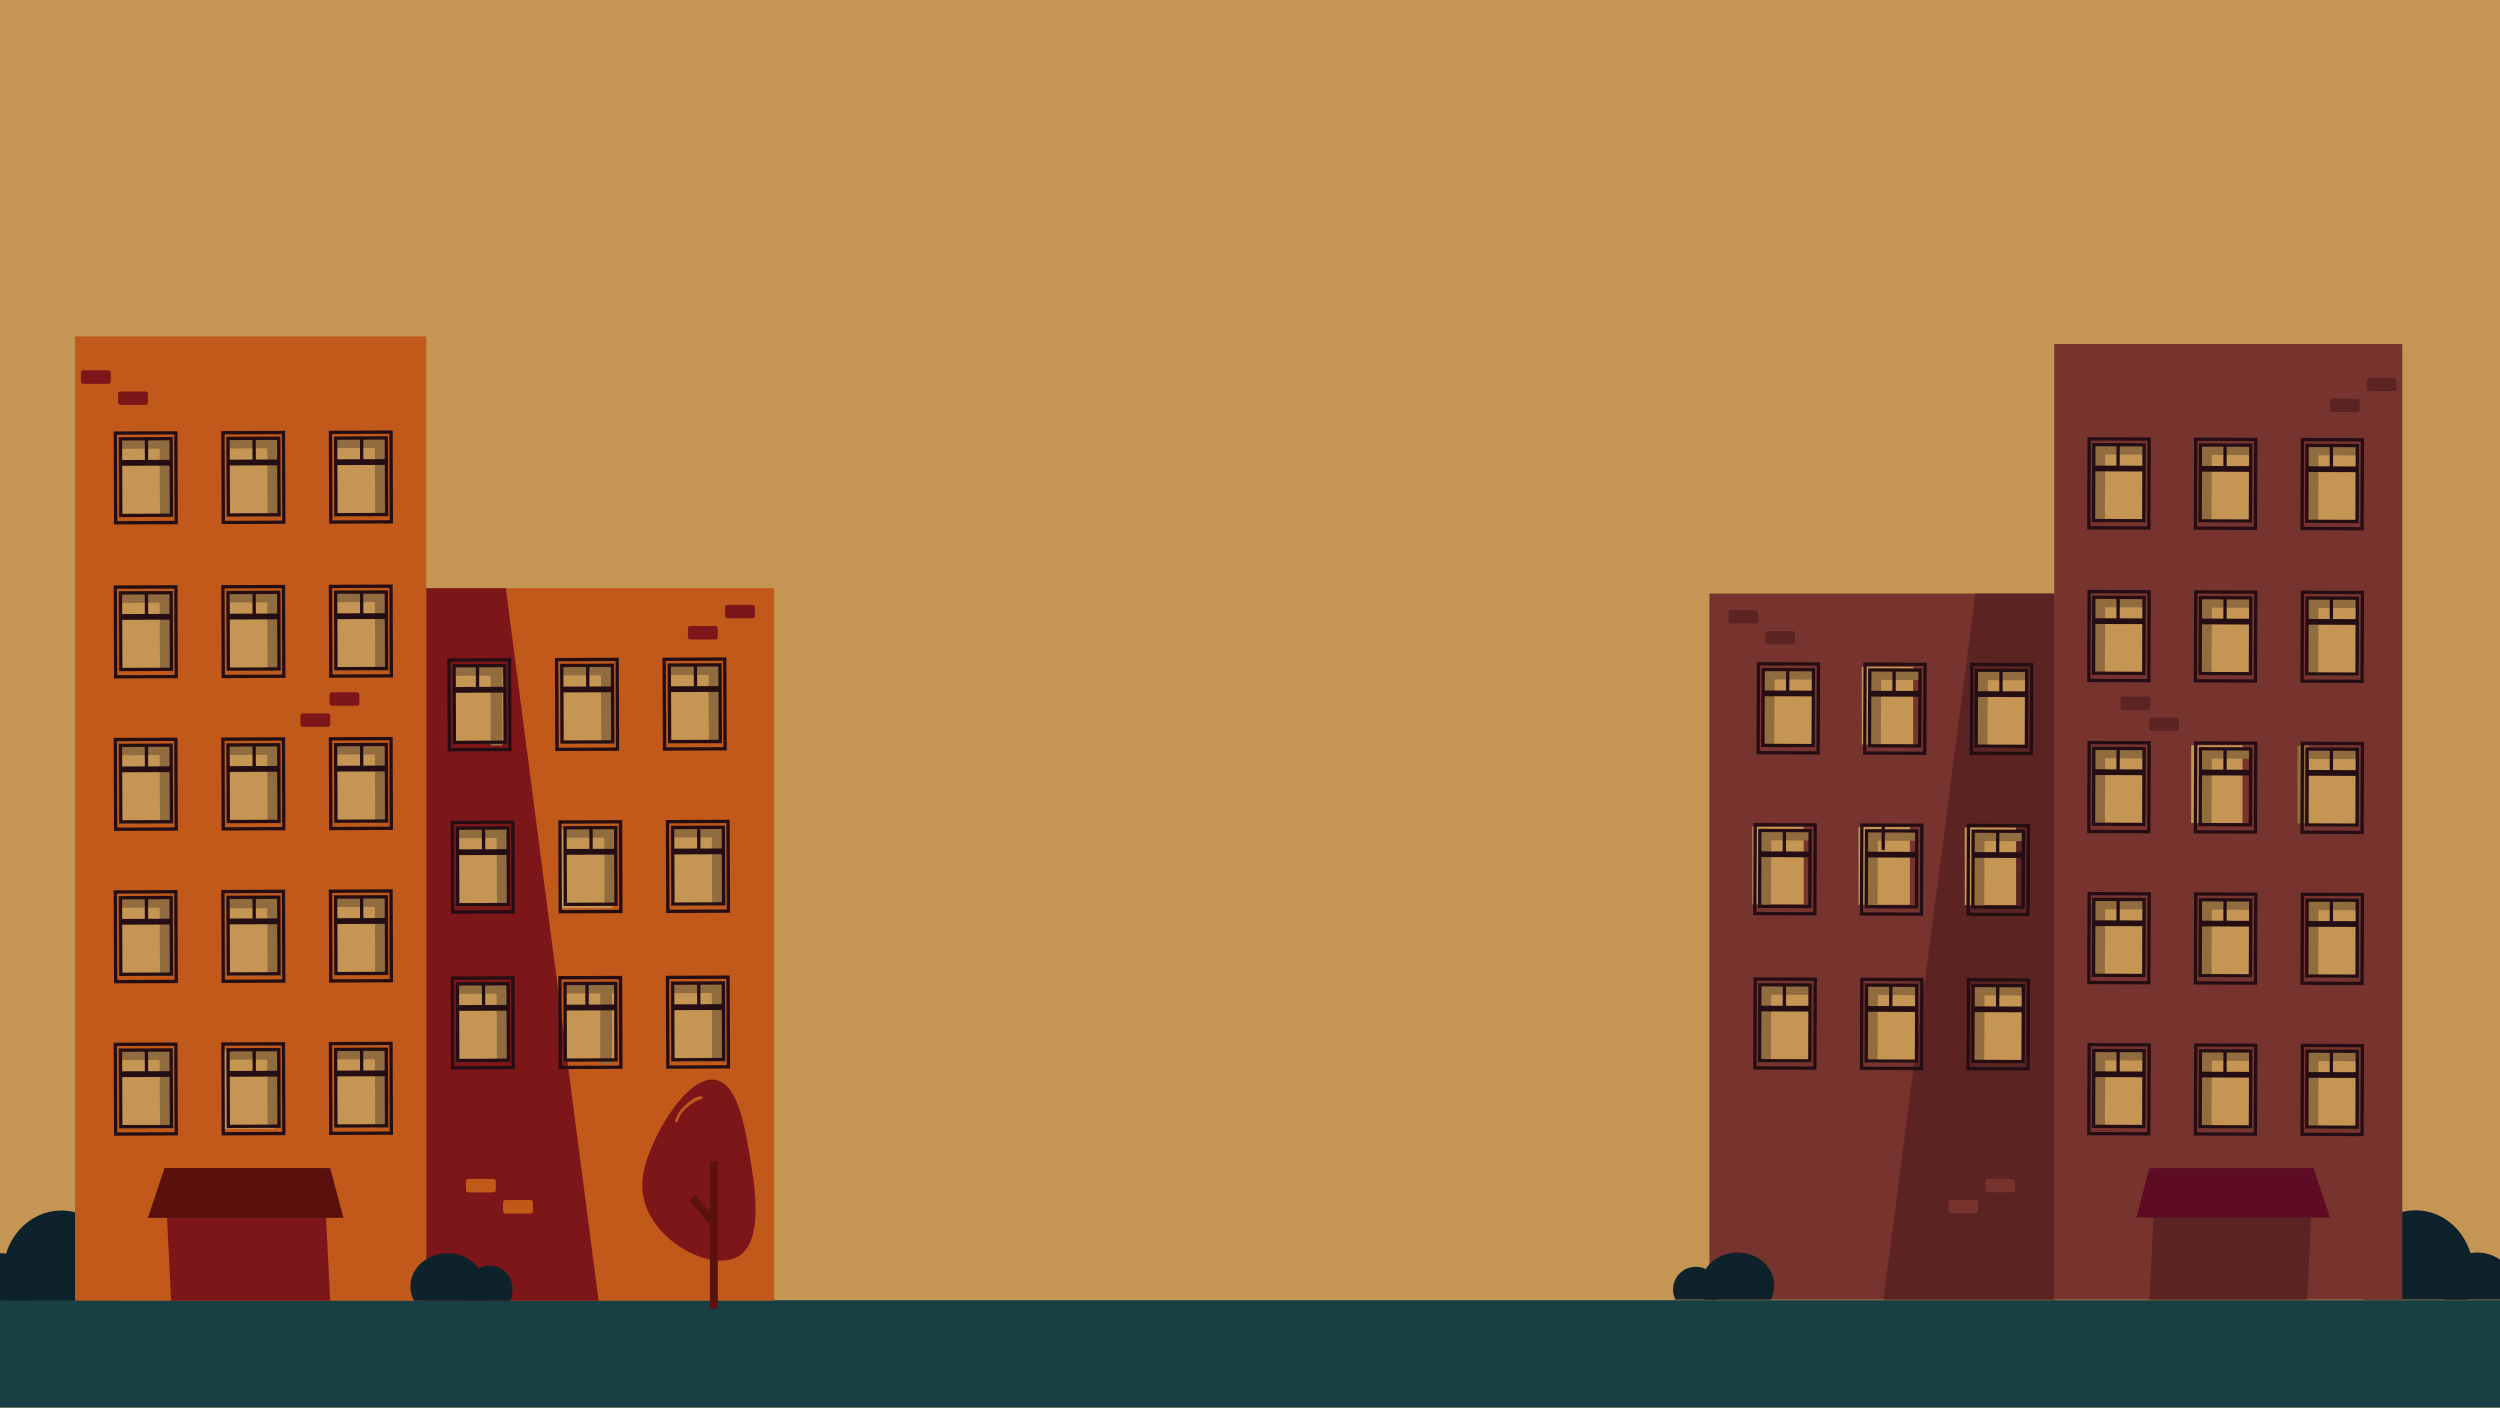 <svg id="Layer_1" data-name="Layer 1" xmlns="http://www.w3.org/2000/svg" viewBox="0 0 1200 675.64"><defs><style>.cls-1{fill:#f8bc69;}.cls-2{fill:#1e4f53;}.cls-3{fill:#102b36;}.cls-4{fill:#f37021;}.cls-5{fill:#9d1c20;}.cls-6{fill:#b68850;}.cls-7{fill:#2e1218;}.cls-8{fill:#711411;}.cls-9{fill:#731512;}.cls-10{fill:#96403a;}.cls-11{fill:#732c2b;}.cls-12{fill:#750f2d;}.cls-13{fill:#010101;opacity:0.21;}</style></defs><rect class="cls-1" width="1200" height="675.64"/><rect class="cls-2" y="624.11" width="1200" height="51.53"/><path class="cls-3" d="M54.78,624.31a32.12,32.12,0,0,0,2.72-13c0-16.71-12.52-30.25-28-30.25s-28,13.54-28,30.25a32.13,32.13,0,0,0,2.73,13Z"/><rect class="cls-4" x="36.03" y="161.5" width="168.58" height="462.81"/><rect class="cls-4" x="204.62" y="282.37" width="166.99" height="341.94"/><polygon class="cls-5" points="287.32 624.31 204.62 624.31 204.62 282.37 242.79 282.37 287.32 624.31"/><rect class="cls-5" x="38.85" y="177.77" width="14.32" height="6.47" rx="1.13"/><rect class="cls-5" x="56.7" y="187.91" width="14.32" height="6.47" rx="1.13"/><rect class="cls-1" x="57.45" y="210.44" width="24.88" height="37.64" transform="translate(-0.92 0.28) rotate(-0.23)"/><rect class="cls-6" x="76.7" y="210.4" width="5.62" height="37.64" transform="translate(-0.92 0.32) rotate(-0.23)"/><rect class="cls-6" x="57.37" y="210.44" width="24.88" height="4.95" transform="translate(-0.85 0.28) rotate(-0.23)"/><path class="cls-7" d="M54.73,251.73l-.18-44.65L85.2,207l.17,44.65Zm1.41-43.06.17,41.47L83.78,250l-.17-41.47Z"/><path class="cls-7" d="M57.17,248.21,57,209.85l25.92-.1.16,38.36Zm1.44-36.77.14,35.18,22.74-.1-.14-35.17Z"/><rect class="cls-7" x="57.95" y="220.76" width="23.99" height="1.59" transform="translate(-0.86 0.27) rotate(-0.22)"/><rect class="cls-7" x="69.53" y="210.11" width="1.59" height="11.44" transform="translate(-0.88 0.29) rotate(-0.23)"/><rect class="cls-7" x="57.81" y="221.95" width="23.99" height="1.59" transform="translate(-0.87 0.27) rotate(-0.22)"/><rect class="cls-1" x="109.1" y="210.27" width="24.88" height="37.64" transform="translate(-0.92 0.49) rotate(-0.23)"/><rect class="cls-6" x="128.35" y="210.23" width="5.62" height="37.64" transform="translate(-0.92 0.53) rotate(-0.23)"/><rect class="cls-6" x="109.02" y="210.27" width="24.88" height="4.95" transform="translate(-0.85 0.49) rotate(-0.23)"/><path class="cls-7" d="M106.37,251.56l-.18-44.65,30.65-.12.18,44.65Zm1.42-43.07L108,250l27.47-.12-.17-41.47Z"/><path class="cls-7" d="M108.81,248l-.15-38.36,25.92-.1.16,38.36Zm1.45-36.77.14,35.17,22.74-.09L133,211.17Z"/><rect class="cls-7" x="109.6" y="220.59" width="23.99" height="1.59" transform="translate(-0.86 0.48) rotate(-0.22)"/><rect class="cls-7" x="121.18" y="209.94" width="1.59" height="11.44" transform="translate(-0.85 0.48) rotate(-0.23)"/><rect class="cls-7" x="109.46" y="221.78" width="23.99" height="1.59" transform="translate(-0.87 0.48) rotate(-0.22)"/><rect class="cls-1" x="160.74" y="210.1" width="24.88" height="37.64" transform="translate(-0.92 0.7) rotate(-0.23)"/><rect class="cls-6" x="180" y="210.06" width="5.62" height="37.64" transform="translate(-0.92 0.74) rotate(-0.23)"/><rect class="cls-6" x="160.67" y="210.1" width="24.88" height="4.95" transform="translate(-0.85 0.7) rotate(-0.23)"/><path class="cls-7" d="M158,251.39l-.18-44.65,30.65-.13.18,44.66Zm1.42-43.07.16,41.47,27.47-.11-.16-41.47Z"/><path class="cls-7" d="M160.46,247.87l-.15-38.36,25.92-.11.15,38.37Zm1.44-36.78.14,35.18,22.75-.09L184.64,211Z"/><rect class="cls-7" x="161.25" y="220.42" width="23.99" height="1.59" transform="translate(-0.86 0.68) rotate(-0.22)"/><rect class="cls-7" x="172.82" y="209.77" width="1.59" height="11.44" transform="translate(-0.88 0.71) rotate(-0.23)"/><rect class="cls-7" x="161.11" y="221.6" width="23.99" height="1.59" transform="translate(-0.87 0.68) rotate(-0.22)"/><rect class="cls-1" x="57.45" y="284.39" width="24.88" height="37.64" transform="translate(-1.22 0.28) rotate(-0.23)"/><rect class="cls-6" x="76.7" y="284.35" width="5.62" height="37.64" transform="translate(-1.22 0.32) rotate(-0.23)"/><rect class="cls-6" x="57.37" y="284.39" width="24.88" height="4.95" transform="translate(-1.15 0.28) rotate(-0.23)"/><path class="cls-7" d="M54.73,325.68,54.55,281l30.65-.13.17,44.66Zm1.41-43.07.17,41.47L83.78,324l-.17-41.47Z"/><path class="cls-7" d="M57.17,322.16,57,283.8l25.92-.11.16,38.36Zm1.44-36.78.14,35.18,22.74-.09-.14-35.18Z"/><rect class="cls-7" x="57.95" y="294.71" width="23.99" height="1.59" transform="translate(-1.15 0.28) rotate(-0.22)"/><rect class="cls-7" x="69.53" y="284.06" width="1.59" height="11.44" transform="translate(-1.18 0.29) rotate(-0.23)"/><rect class="cls-7" x="57.81" y="295.89" width="23.99" height="1.59" transform="translate(-1.16 0.27) rotate(-0.22)"/><rect class="cls-1" x="109.1" y="284.21" width="24.88" height="37.64" transform="translate(-1.22 0.49) rotate(-0.23)"/><rect class="cls-6" x="128.35" y="284.18" width="5.62" height="37.64" transform="translate(-1.21 0.53) rotate(-0.23)"/><rect class="cls-6" x="109.02" y="284.21" width="24.88" height="4.95" transform="translate(-1.15 0.49) rotate(-0.23)"/><path class="cls-7" d="M106.37,325.51l-.18-44.66,30.65-.12.18,44.65Zm1.42-43.07.17,41.47,27.47-.11-.17-41.47Z"/><path class="cls-7" d="M108.81,322l-.15-38.37,25.92-.1.16,38.36Zm1.45-36.78.14,35.18,22.74-.09L133,285.12Z"/><rect class="cls-7" x="109.6" y="294.53" width="23.99" height="1.59" transform="translate(-1.15 0.48) rotate(-0.22)"/><rect class="cls-7" x="121.18" y="283.89" width="1.59" height="11.44" transform="translate(-1.14 0.48) rotate(-0.23)"/><rect class="cls-7" x="109.46" y="295.72" width="23.99" height="1.59" transform="translate(-1.16 0.48) rotate(-0.22)"/><rect class="cls-1" x="160.74" y="284.04" width="24.88" height="37.64" transform="translate(-1.21 0.7) rotate(-0.23)"/><rect class="cls-6" x="180" y="284" width="5.62" height="37.64" transform="translate(-1.21 0.74) rotate(-0.23)"/><rect class="cls-6" x="160.67" y="284.04" width="24.88" height="4.95" transform="translate(-1.15 0.7) rotate(-0.23)"/><path class="cls-7" d="M158,325.33l-.18-44.65,30.65-.12.18,44.65Zm1.42-43.06.16,41.47,27.47-.11-.16-41.47Z"/><path class="cls-7" d="M160.46,321.81l-.15-38.36,25.92-.1.15,38.36ZM161.9,285l.14,35.18,22.75-.09L184.64,285Z"/><rect class="cls-7" x="161.25" y="294.36" width="23.99" height="1.59" transform="translate(-1.15 0.68) rotate(-0.22)"/><rect class="cls-7" x="172.82" y="283.71" width="1.59" height="11.44" transform="translate(-1.18 0.71) rotate(-0.23)"/><rect class="cls-7" x="161.11" y="295.55" width="23.99" height="1.59" transform="translate(-1.16 0.68) rotate(-0.22)"/><rect class="cls-1" x="57.45" y="357.55" width="24.88" height="37.64" transform="translate(-1.51 0.28) rotate(-0.23)"/><rect class="cls-6" x="76.7" y="357.51" width="5.62" height="37.64" transform="translate(-1.51 0.32) rotate(-0.23)"/><rect class="cls-6" x="57.37" y="357.55" width="24.88" height="4.95" transform="translate(-1.44 0.28) rotate(-0.23)"/><path class="cls-7" d="M54.73,398.84l-.18-44.65,30.65-.13.17,44.66Zm1.41-43.07.17,41.47,27.47-.11-.17-41.47Z"/><path class="cls-7" d="M57.17,395.32,57,357l25.92-.11.16,38.36Zm1.44-36.78.14,35.18,22.74-.09-.14-35.18Z"/><rect class="cls-7" x="57.95" y="367.87" width="23.99" height="1.59" transform="translate(-1.44 0.28) rotate(-0.22)"/><rect class="cls-7" x="69.53" y="357.22" width="1.59" height="11.44" transform="translate(-1.48 0.29) rotate(-0.23)"/><rect class="cls-7" x="57.81" y="369.05" width="23.99" height="1.59" transform="translate(-1.44 0.28) rotate(-0.22)"/><rect class="cls-1" x="109.1" y="357.37" width="24.88" height="37.64" transform="translate(-1.51 0.49) rotate(-0.23)"/><rect class="cls-6" x="128.35" y="357.34" width="5.62" height="37.64" transform="translate(-1.51 0.53) rotate(-0.23)"/><rect class="cls-6" x="109.02" y="357.37" width="24.88" height="4.95" transform="translate(-1.44 0.49) rotate(-0.23)"/><path class="cls-7" d="M106.37,398.67,106.19,354l30.65-.12.18,44.65Zm1.42-43.07.17,41.47,27.47-.11-.17-41.47Z"/><path class="cls-7" d="M108.81,395.15l-.15-38.37,25.92-.1.16,38.36Zm1.45-36.78.14,35.18,22.74-.09L133,358.28Z"/><rect class="cls-7" x="109.6" y="367.69" width="23.99" height="1.59" transform="translate(-1.44 0.48) rotate(-0.22)"/><rect class="cls-7" x="121.18" y="357.05" width="1.59" height="11.44" transform="translate(-1.43 0.48) rotate(-0.23)"/><rect class="cls-7" x="109.46" y="368.88" width="23.99" height="1.59" transform="translate(-1.44 0.48) rotate(-0.22)"/><rect class="cls-1" x="160.74" y="357.2" width="24.88" height="37.64" transform="translate(-1.51 0.7) rotate(-0.23)"/><rect class="cls-6" x="180" y="357.16" width="5.62" height="37.64" transform="translate(-1.51 0.74) rotate(-0.23)"/><rect class="cls-6" x="160.67" y="357.2" width="24.88" height="4.95" transform="translate(-1.44 0.7) rotate(-0.23)"/><path class="cls-7" d="M158,398.49l-.18-44.65,30.65-.12.18,44.65Zm1.42-43.06.16,41.47,27.47-.11-.16-41.47Z"/><path class="cls-7" d="M160.46,395l-.15-38.36,25.92-.1.15,38.36Zm1.44-36.77.14,35.18,22.75-.1-.15-35.18Z"/><rect class="cls-7" x="161.25" y="367.52" width="23.99" height="1.59" transform="translate(-1.44 0.68) rotate(-0.22)"/><rect class="cls-7" x="172.82" y="356.87" width="1.59" height="11.44" transform="translate(-1.48 0.71) rotate(-0.23)"/><rect class="cls-7" x="161.11" y="368.71" width="23.99" height="1.59" transform="translate(-1.44 0.68) rotate(-0.22)"/><rect class="cls-1" x="57.45" y="430.71" width="24.88" height="37.64" transform="translate(-1.8 0.28) rotate(-0.23)"/><rect class="cls-6" x="76.7" y="430.67" width="5.62" height="37.64" transform="translate(-1.8 0.32) rotate(-0.23)"/><rect class="cls-6" x="57.37" y="430.71" width="24.88" height="4.95" transform="translate(-1.74 0.28) rotate(-0.23)"/><path class="cls-7" d="M54.73,472l-.18-44.65,30.65-.13.17,44.66Zm1.41-43.07.17,41.47,27.47-.11-.17-41.47Z"/><path class="cls-7" d="M57.17,468.48,57,430.12,82.93,430l.16,38.36Zm1.44-36.78.14,35.18,22.74-.09-.14-35.18Z"/><rect class="cls-7" x="57.95" y="441.03" width="23.99" height="1.59" transform="translate(-1.73 0.28) rotate(-0.22)"/><rect class="cls-7" x="69.53" y="430.38" width="1.59" height="11.44" transform="translate(-1.78 0.29) rotate(-0.23)"/><rect class="cls-7" x="57.81" y="442.21" width="23.99" height="1.59" transform="translate(-1.73 0.28) rotate(-0.22)"/><rect class="cls-1" x="109.1" y="430.53" width="24.88" height="37.64" transform="translate(-1.8 0.49) rotate(-0.23)"/><rect class="cls-6" x="128.35" y="430.49" width="5.62" height="37.64" transform="translate(-1.8 0.53) rotate(-0.23)"/><rect class="cls-6" x="109.02" y="430.53" width="24.88" height="4.95" transform="matrix(1, 0, 0, 1, -1.74, 0.49)"/><path class="cls-7" d="M106.37,471.83l-.18-44.66,30.65-.12L137,471.7Zm1.42-43.07.17,41.47,27.47-.11-.17-41.47Z"/><path class="cls-7" d="M108.81,468.3l-.15-38.36,25.92-.1.16,38.36Zm1.45-36.77.14,35.18,22.74-.09L133,431.44Z"/><rect class="cls-7" x="109.6" y="440.85" width="23.99" height="1.59" transform="translate(-1.72 0.48) rotate(-0.22)"/><rect class="cls-7" x="121.18" y="430.2" width="1.59" height="11.44" transform="translate(-1.72 0.48) rotate(-0.23)"/><rect class="cls-7" x="109.46" y="442.04" width="23.99" height="1.59" transform="translate(-1.73 0.48) rotate(-0.22)"/><rect class="cls-1" x="160.74" y="430.36" width="24.88" height="37.64" transform="translate(-1.8 0.7) rotate(-0.23)"/><rect class="cls-6" x="180" y="430.32" width="5.62" height="37.64" transform="translate(-1.8 0.74) rotate(-0.23)"/><rect class="cls-6" x="160.67" y="430.36" width="24.88" height="4.95" transform="translate(-1.74 0.7) rotate(-0.23)"/><path class="cls-7" d="M158,471.65,157.84,427l30.65-.12.18,44.65Zm1.42-43.07.16,41.48,27.47-.11-.16-41.48Z"/><path class="cls-7" d="M160.46,468.13l-.15-38.36,25.92-.1.15,38.36Zm1.44-36.77.14,35.18,22.75-.1-.15-35.18Z"/><rect class="cls-7" x="161.25" y="440.68" width="23.99" height="1.59" transform="translate(-1.72 0.68) rotate(-0.22)"/><rect class="cls-7" x="172.82" y="430.03" width="1.59" height="11.44" transform="translate(-1.77 0.71) rotate(-0.23)"/><rect class="cls-7" x="161.11" y="441.87" width="23.99" height="1.59" transform="translate(-1.73 0.68) rotate(-0.22)"/><rect class="cls-1" x="57.45" y="503.86" width="24.88" height="37.64" transform="translate(-2.1 0.28) rotate(-0.23)"/><rect class="cls-6" x="76.7" y="503.83" width="5.62" height="37.64" transform="translate(-2.1 0.32) rotate(-0.23)"/><rect class="cls-6" x="57.37" y="503.86" width="24.88" height="4.95" transform="translate(-2.03 0.28) rotate(-0.23)"/><path class="cls-7" d="M54.73,545.16l-.18-44.66,30.65-.12L85.37,545Zm1.41-43.07.17,41.47,27.47-.11L83.61,502Z"/><path class="cls-7" d="M57.17,541.64,57,503.28l25.92-.11.16,38.36Zm1.44-36.78L58.75,540,81.49,540l-.14-35.18Z"/><rect class="cls-7" x="57.95" y="514.18" width="23.99" height="1.59" transform="translate(-2.01 0.28) rotate(-0.22)"/><rect class="cls-7" x="69.53" y="503.54" width="1.59" height="11.44" transform="translate(-2.07 0.29) rotate(-0.23)"/><rect class="cls-7" x="57.81" y="515.37" width="23.99" height="1.59" transform="translate(-2.02 0.28) rotate(-0.22)"/><rect class="cls-1" x="109.1" y="503.69" width="24.88" height="37.64" transform="matrix(1, 0, 0, 1, -2.1, 0.49)"/><rect class="cls-6" x="128.35" y="503.65" width="5.62" height="37.64" transform="translate(-2.1 0.53) rotate(-0.23)"/><rect class="cls-6" x="109.02" y="503.69" width="24.88" height="4.95" transform="translate(-2.03 0.49) rotate(-0.23)"/><path class="cls-7" d="M106.37,545l-.18-44.66,30.65-.12.18,44.65Zm1.42-43.07.17,41.47,27.47-.11-.17-41.47Z"/><path class="cls-7" d="M108.81,541.46l-.15-38.36,25.92-.1.16,38.36Zm1.45-36.77.14,35.18,22.74-.09L133,504.6Z"/><rect class="cls-7" x="109.6" y="514.01" width="23.99" height="1.59" transform="translate(-2.01 0.48) rotate(-0.22)"/><rect class="cls-7" x="121.18" y="503.36" width="1.59" height="11.44" transform="translate(-2 0.48) rotate(-0.23)"/><rect class="cls-7" x="109.46" y="515.2" width="23.99" height="1.59" transform="translate(-2.01 0.48) rotate(-0.22)"/><rect class="cls-1" x="160.74" y="503.52" width="24.88" height="37.64" transform="translate(-2.09 0.7) rotate(-0.23)"/><rect class="cls-6" x="180" y="503.48" width="5.62" height="37.64" transform="translate(-2.09 0.74) rotate(-0.23)"/><rect class="cls-6" x="160.67" y="503.52" width="24.88" height="4.95" transform="translate(-2.03 0.7) rotate(-0.23)"/><path class="cls-7" d="M158,544.81l-.18-44.65,30.65-.12.18,44.65Zm1.42-43.07.16,41.48,27.47-.11-.16-41.48Z"/><path class="cls-7" d="M160.46,541.29l-.15-38.36,25.92-.1.15,38.36Zm1.44-36.77L162,539.7l22.75-.1-.15-35.18Z"/><rect class="cls-7" x="161.25" y="513.84" width="23.99" height="1.59" transform="translate(-2.01 0.68) rotate(-0.22)"/><rect class="cls-7" x="172.82" y="503.19" width="1.59" height="11.44" transform="translate(-2.07 0.71) rotate(-0.23)"/><rect class="cls-7" x="161.11" y="515.03" width="23.99" height="1.59" transform="translate(-2.01 0.68) rotate(-0.22)"/><rect class="cls-1" x="217.61" y="319.38" width="24.88" height="37.64" transform="translate(-1.36 0.93) rotate(-0.23)"/><rect class="cls-6" x="236.87" y="319.34" width="5.62" height="37.64" transform="matrix(1, 0, 0, 1, -1.36, 0.96)"/><rect class="cls-6" x="217.54" y="319.38" width="24.88" height="4.95" transform="translate(-1.29 0.93) rotate(-0.23)"/><path class="cls-7" d="M214.89,360.67,214.71,316l30.65-.13.18,44.66Zm1.42-43.07.16,41.47,27.47-.11-.17-41.47Z"/><path class="cls-7" d="M217.33,357.15l-.16-38.36,25.93-.11.15,38.36Zm1.44-36.78.14,35.18,22.74-.09-.14-35.18Z"/><rect class="cls-7" x="218.12" y="329.7" width="23.99" height="1.59" transform="translate(-1.29 0.9) rotate(-0.22)"/><rect class="cls-7" x="229.69" y="319.05" width="1.59" height="11.44" transform="matrix(1, 0, 0, 1, -1.28, 0.91)"/><rect class="cls-7" x="217.97" y="330.88" width="23.99" height="1.59" transform="translate(-1.29 0.9) rotate(-0.22)"/><rect class="cls-1" x="269.26" y="319.2" width="24.88" height="37.64" transform="translate(-1.35 1.13) rotate(-0.23)"/><rect class="cls-6" x="288.51" y="319.16" width="5.62" height="37.64" transform="translate(-1.35 1.17) rotate(-0.23)"/><rect class="cls-6" x="269.18" y="319.2" width="24.88" height="4.95" transform="translate(-1.29 1.13) rotate(-0.23)"/><path class="cls-7" d="M266.54,360.5l-.18-44.66,30.65-.12.17,44.65ZM268,317.43l.17,41.47,27.47-.11-.17-41.47Z"/><path class="cls-7" d="M269,357l-.16-38.37,25.92-.1.16,38.36Zm1.44-36.78.14,35.18,22.74-.09-.14-35.18Z"/><rect class="cls-7" x="269.76" y="329.52" width="23.99" height="1.59" transform="translate(-1.29 1.1) rotate(-0.22)"/><rect class="cls-7" x="281.34" y="318.88" width="1.59" height="11.44" transform="translate(-1.32 1.15) rotate(-0.23)"/><rect class="cls-7" x="269.62" y="330.71" width="23.99" height="1.59" transform="translate(-1.29 1.1) rotate(-0.22)"/><rect class="cls-1" x="320.9" y="319.03" width="24.88" height="37.64" transform="translate(-1.35 1.34) rotate(-0.23)"/><rect class="cls-6" x="340.16" y="318.99" width="5.62" height="37.64" transform="translate(-1.35 1.38) rotate(-0.23)"/><rect class="cls-6" x="320.83" y="319.03" width="24.88" height="4.95" transform="translate(-1.29 1.34) rotate(-0.23)"/><path class="cls-7" d="M318.18,360.32,318,315.67l30.65-.12.18,44.65Zm1.42-43.06.17,41.47,27.47-.11-.17-41.48Z"/><path class="cls-7" d="M320.62,356.8l-.15-38.36,25.92-.1.16,38.36ZM322.07,320l.14,35.18,22.74-.1-.14-35.18Z"/><rect class="cls-7" x="321.41" y="329.35" width="23.99" height="1.59" transform="translate(-1.29 1.3) rotate(-0.22)"/><rect class="cls-7" x="332.99" y="318.7" width="1.59" height="11.44" transform="translate(-1.27 1.32) rotate(-0.23)"/><rect class="cls-7" x="321.27" y="330.54" width="23.99" height="1.59" transform="translate(-1.29 1.3) rotate(-0.22)"/><rect class="cls-1" x="219.2" y="397.31" width="24.88" height="37.64" transform="translate(-1.67 0.93) rotate(-0.23)"/><rect class="cls-6" x="238.46" y="397.27" width="5.62" height="37.64" transform="translate(-1.67 0.97) rotate(-0.23)"/><rect class="cls-6" x="219.13" y="397.31" width="24.88" height="4.95" transform="translate(-1.6 0.93) rotate(-0.23)"/><path class="cls-7" d="M216.48,438.6,216.3,394l30.65-.13.18,44.66Zm1.42-43.07.16,41.47,27.47-.11-.17-41.47Z"/><path class="cls-7" d="M218.92,435.08l-.16-38.36,25.93-.11.15,38.36Zm1.44-36.78.14,35.18,22.74-.09-.14-35.18Z"/><rect class="cls-7" x="219.71" y="407.63" width="23.99" height="1.59" transform="translate(-1.59 0.91) rotate(-0.22)"/><rect class="cls-7" x="231.28" y="396.98" width="1.59" height="11.44" transform="translate(-1.58 0.92) rotate(-0.23)"/><rect class="cls-7" x="219.56" y="408.81" width="23.99" height="1.59" transform="translate(-1.6 0.91) rotate(-0.22)"/><rect class="cls-1" x="270.85" y="397.13" width="24.88" height="37.64" transform="matrix(1, 0, 0, 1, -1.67, 1.14)"/><rect class="cls-6" x="290.11" y="397.1" width="5.62" height="37.64" transform="translate(-1.67 1.18) rotate(-0.23)"/><rect class="cls-6" x="270.77" y="397.13" width="24.88" height="4.95" transform="translate(-1.6 1.14) rotate(-0.23)"/><path class="cls-7" d="M268.13,438.43,268,393.77l30.65-.12.17,44.65Zm1.41-43.07.17,41.47,27.47-.11L297,395.25Z"/><path class="cls-7" d="M270.57,434.91l-.16-38.37,25.92-.1.16,38.36ZM272,398.13l.14,35.18,22.74-.09L294.75,398Z"/><rect class="cls-7" x="271.36" y="407.45" width="23.99" height="1.59" transform="translate(-1.59 1.11) rotate(-0.22)"/><rect class="cls-7" x="282.93" y="396.81" width="1.59" height="11.44" transform="translate(-1.64 1.16) rotate(-0.23)"/><rect class="cls-7" x="271.21" y="408.64" width="23.99" height="1.59" transform="translate(-1.6 1.11) rotate(-0.22)"/><rect class="cls-1" x="322.5" y="396.96" width="24.88" height="37.64" transform="translate(-1.67 1.35) rotate(-0.23)"/><rect class="cls-6" x="341.75" y="396.92" width="5.62" height="37.64" transform="translate(-1.67 1.39) rotate(-0.23)"/><rect class="cls-6" x="322.42" y="396.96" width="24.88" height="4.95" transform="translate(-1.6 1.35) rotate(-0.23)"/><path class="cls-7" d="M319.77,438.25l-.18-44.65,30.65-.12.18,44.65Zm1.42-43.06.17,41.47,27.47-.11-.17-41.47Z"/><path class="cls-7" d="M322.21,434.73l-.15-38.36,25.92-.1.16,38.36ZM323.66,398l.14,35.18,22.74-.09-.14-35.18Z"/><rect class="cls-7" x="323" y="407.28" width="23.99" height="1.59" transform="translate(-1.59 1.31) rotate(-0.22)"/><rect class="cls-7" x="334.58" y="396.63" width="1.59" height="11.44" transform="translate(-1.58 1.32) rotate(-0.23)"/><rect class="cls-7" x="322.86" y="408.47" width="23.99" height="1.59" transform="translate(-1.6 1.31) rotate(-0.22)"/><rect class="cls-1" x="219.2" y="472.06" width="24.88" height="37.64" transform="translate(-1.97 0.93) rotate(-0.23)"/><rect class="cls-6" x="238.46" y="472.02" width="5.62" height="37.64" transform="translate(-1.97 0.97) rotate(-0.23)"/><rect class="cls-6" x="219.13" y="472.06" width="24.88" height="4.95" transform="translate(-1.9 0.93) rotate(-0.23)"/><path class="cls-7" d="M216.48,513.35l-.18-44.65,30.65-.13.18,44.66Zm1.42-43.07.16,41.47,27.47-.11-.17-41.47Z"/><path class="cls-7" d="M218.92,509.83l-.16-38.36,25.93-.11.15,38.36Zm1.44-36.78.14,35.18,22.74-.09L243.1,473Z"/><rect class="cls-7" x="219.71" y="482.38" width="23.99" height="1.59" transform="translate(-1.89 0.91) rotate(-0.22)"/><rect class="cls-7" x="231.28" y="471.73" width="1.59" height="11.44" transform="translate(-1.88 0.92) rotate(-0.23)"/><rect class="cls-7" x="219.56" y="483.56" width="23.99" height="1.59" transform="translate(-1.89 0.91) rotate(-0.22)"/><rect class="cls-1" x="270.85" y="471.88" width="24.88" height="37.64" transform="translate(-1.97 1.14) rotate(-0.23)"/><rect class="cls-6" x="290.11" y="471.85" width="5.62" height="37.64" transform="matrix(1, 0, 0, 1, -1.97, 1.18)"/><rect class="cls-6" x="270.77" y="471.88" width="24.88" height="4.95" transform="translate(-1.9 1.14) rotate(-0.23)"/><path class="cls-7" d="M268.13,513.18,268,468.52l30.65-.12.17,44.65Zm1.41-43.07.17,41.47,27.47-.11L297,470Z"/><path class="cls-7" d="M270.57,509.66l-.16-38.37,25.92-.1.16,38.36ZM272,472.88l.14,35.18,22.74-.09-.14-35.18Z"/><rect class="cls-7" x="271.36" y="482.2" width="23.99" height="1.59" transform="translate(-1.88 1.11) rotate(-0.22)"/><rect class="cls-7" x="282.93" y="471.56" width="1.59" height="11.44" transform="matrix(1, 0, 0, 1, -1.94, 1.16)"/><rect class="cls-7" x="271.21" y="483.39" width="23.99" height="1.59" transform="translate(-1.89 1.11) rotate(-0.22)"/><rect class="cls-1" x="322.5" y="471.71" width="24.88" height="37.64" transform="translate(-1.97 1.35) rotate(-0.23)"/><rect class="cls-6" x="341.75" y="471.67" width="5.62" height="37.64" transform="translate(-1.97 1.39) rotate(-0.23)"/><rect class="cls-6" x="322.42" y="471.71" width="24.88" height="4.95" transform="translate(-1.9 1.35) rotate(-0.23)"/><path class="cls-7" d="M319.77,513l-.18-44.65,30.65-.12.18,44.65Zm1.42-43.06.17,41.47,27.47-.11-.17-41.47Z"/><path class="cls-7" d="M322.21,509.48l-.15-38.36L348,471l.16,38.36Zm1.45-36.77.14,35.18,22.74-.09-.14-35.19Z"/><rect class="cls-7" x="323" y="482.03" width="23.99" height="1.59" transform="translate(-1.88 1.31) rotate(-0.22)"/><rect class="cls-7" x="334.58" y="471.38" width="1.59" height="11.44" transform="translate(-1.88 1.32) rotate(-0.23)"/><rect class="cls-7" x="322.86" y="483.22" width="23.99" height="1.59" transform="translate(-1.89 1.31) rotate(-0.22)"/><path class="cls-3" d="M230.88,624.31a14.49,14.49,0,0,0,1.74-6.83c0-8.8-8-15.94-17.79-15.94S197,608.68,197,617.48a14.49,14.49,0,0,0,1.74,6.83Z"/><path class="cls-3" d="M17.55,617.48a14.36,14.36,0,0,1-1.64,6.63l-.1.2H0V601.55a18.39,18.39,0,0,1,3,.26C11.28,603.17,17.55,609.67,17.55,617.48Z"/><path class="cls-3" d="M244.9,624.31a11.19,11.19,0,0,0,1.07-4.77,11,11,0,1,0-21.9,0,11.19,11.19,0,0,0,1.07,4.77Z"/><polygon class="cls-5" points="158.49 624.31 82.15 624.31 78.97 560.7 155.31 560.7 158.49 624.31"/><polygon class="cls-8" points="164.85 584.55 71.02 584.55 78.97 560.7 158.49 560.7 164.85 584.55"/><rect class="cls-5" x="158.19" y="332.29" width="14.32" height="6.47" rx="1.13"/><rect class="cls-5" x="144.23" y="342.43" width="14.32" height="6.47" rx="1.13"/><rect class="cls-5" x="348.05" y="290.34" width="14.32" height="6.47" rx="1.13"/><rect class="cls-5" x="330.2" y="300.48" width="14.32" height="6.47" rx="1.13"/><rect class="cls-4" x="223.64" y="565.88" width="14.32" height="6.47" rx="1.13"/><rect class="cls-4" x="241.49" y="576.02" width="14.32" height="6.47" rx="1.13"/><path class="cls-5" d="M359.71,553.81c-2.23-13.15-5.64-33.19-16-35.41-11.21-2.39-24.25,17.36-29.5,29.08-3.4,7.59-8.16,18.23-4.64,29.93,5.9,19.56,32.2,32.93,44.68,25.71S362.33,569.23,359.71,553.81ZM337,527.5a17.77,17.77,0,0,0-7.18,4,14.08,14.08,0,0,0-4.54,6.79A.68.68,0,0,1,324,538a15.22,15.22,0,0,1,4.77-7.28,25.42,25.42,0,0,1,2.24-2c1.51-1.21,3.55-2.65,5.61-2.42l0,0A.68.68,0,0,1,337,527.5Z"/><rect class="cls-9" x="340.74" y="557.39" width="3.79" height="70.81"/><rect class="cls-9" x="335.58" y="573" width="3.79" height="16.01" transform="translate(-295.11 354.54) rotate(-40.15)"/><path class="cls-3" d="M1134.53,623.8a31.74,31.74,0,0,1-2.71-12.84c0-16.56,12.41-30,27.71-30s27.71,13.42,27.71,30a31.74,31.74,0,0,1-2.7,12.84Z"/><rect class="cls-10" x="986.03" y="165.15" width="167.07" height="458.66"/><rect class="cls-10" x="820.54" y="284.93" width="165.49" height="338.87"/><polygon class="cls-11" points="904.07 623.8 986.03 623.8 986.03 284.93 948.21 284.93 904.07 623.8"/><rect class="cls-11" x="1136.12" y="181.28" width="14.19" height="6.41" rx="1.12"/><rect class="cls-11" x="1118.43" y="191.32" width="14.19" height="6.41" rx="1.12"/><rect class="cls-1" x="1100.9" y="219.97" width="37.3" height="24.65" transform="translate(882.76 1350.91) rotate(-89.77)"/><rect class="cls-6" x="1091.36" y="229.48" width="37.3" height="5.57" transform="translate(873.3 1341.33) rotate(-89.77)"/><rect class="cls-6" x="1117.17" y="203.77" width="4.9" height="24.66" transform="translate(899.03 1334.85) rotate(-89.77)"/><path class="cls-7" d="M1104.2,254.45l.18-44.25,30.37.12-.17,44.25Zm1.75-42.67-.16,41.1L1133,253l.16-41.1Z"/><path class="cls-7" d="M1106.47,251l.15-38,25.69.11-.15,38Zm1.72-36.43-.14,34.86,22.54.09.14-34.86Z"/><rect class="cls-7" x="1118.7" y="212.78" width="1.58" height="23.77" transform="translate(890.45 1343.27) rotate(-89.78)"/><rect class="cls-7" x="1113.45" y="218.21" width="11.34" height="1.58" transform="translate(895.57 1337.21) rotate(-89.77)"/><rect class="cls-7" x="1118.85" y="213.95" width="1.58" height="23.77" transform="translate(889.42 1344.58) rotate(-89.78)"/><rect class="cls-1" x="1049.72" y="219.8" width="37.3" height="24.65" transform="translate(831.96 1299.56) rotate(-89.77)"/><rect class="cls-6" x="1040.18" y="229.31" width="37.3" height="5.57" transform="translate(822.49 1289.98) rotate(-89.77)"/><rect class="cls-6" x="1065.99" y="203.6" width="4.9" height="24.66" transform="translate(848.22 1283.5) rotate(-89.77)"/><path class="cls-7" d="M1053,254.28l.18-44.25,30.37.12-.18,44.25Zm1.75-42.67-.17,41.1,27.22.11.17-41.1Z"/><path class="cls-7" d="M1055.29,250.81l.15-38,25.69.11-.15,38Zm1.72-36.43-.14,34.86,22.54.09.14-34.86Z"/><rect class="cls-7" x="1067.52" y="212.61" width="1.58" height="23.77" transform="translate(839.64 1291.92) rotate(-89.78)"/><rect class="cls-7" x="1062.27" y="218.04" width="11.34" height="1.58" transform="translate(844.91 1285.89) rotate(-89.77)"/><rect class="cls-7" x="1067.66" y="213.79" width="1.58" height="23.77" transform="translate(838.61 1293.23) rotate(-89.78)"/><rect class="cls-1" x="998.54" y="219.63" width="37.3" height="24.65" transform="translate(781.15 1248.21) rotate(-89.77)"/><rect class="cls-6" x="989" y="229.14" width="37.3" height="5.57" transform="translate(771.68 1238.63) rotate(-89.77)"/><rect class="cls-6" x="1014.8" y="203.43" width="4.9" height="24.66" transform="translate(797.41 1232.14) rotate(-89.77)"/><path class="cls-7" d="M1001.84,254.11l.17-44.25,30.38.12-.18,44.25Zm1.74-42.67-.16,41.1,27.22.11.16-41.1Z"/><path class="cls-7" d="M1004.1,250.64l.16-38,25.68.11-.15,38Zm1.73-36.44-.14,34.87,22.53.09.14-34.86Z"/><rect class="cls-7" x="1016.34" y="212.44" width="1.58" height="23.77" transform="translate(788.83 1240.56) rotate(-89.78)"/><rect class="cls-7" x="1011.08" y="217.86" width="11.34" height="1.58" transform="translate(793.96 1234.51) rotate(-89.77)"/><rect class="cls-7" x="1016.48" y="213.61" width="1.58" height="23.77" transform="translate(787.79 1241.88) rotate(-89.78)"/><rect class="cls-1" x="1100.9" y="293.26" width="37.3" height="24.65" transform="translate(809.48 1423.9) rotate(-89.77)"/><rect class="cls-6" x="1091.36" y="302.76" width="37.3" height="5.57" transform="translate(800.02 1414.32) rotate(-89.77)"/><rect class="cls-6" x="1117.17" y="277.05" width="4.9" height="24.66" transform="translate(825.75 1407.83) rotate(-89.77)"/><path class="cls-7" d="M1104.2,327.73l.18-44.25,30.37.12-.17,44.25Zm1.75-42.67-.16,41.1,27.22.11.16-41.1Z"/><path class="cls-7" d="M1106.47,324.26l.15-38,25.69.11-.15,38Zm1.72-36.43-.14,34.86,22.54.09.14-34.86Z"/><rect class="cls-7" x="1118.7" y="286.06" width="1.58" height="23.77" transform="translate(817.17 1416.27) rotate(-89.78)"/><rect class="cls-7" x="1113.45" y="291.49" width="11.34" height="1.58" transform="translate(822.29 1410.19) rotate(-89.77)"/><rect class="cls-7" x="1118.85" y="287.24" width="1.58" height="23.77" transform="translate(816.14 1417.58) rotate(-89.78)"/><rect class="cls-1" x="1049.72" y="293.08" width="37.3" height="24.65" transform="translate(758.68 1372.55) rotate(-89.77)"/><rect class="cls-6" x="1040.18" y="302.59" width="37.3" height="5.57" transform="translate(749.21 1362.97) rotate(-89.77)"/><rect class="cls-6" x="1065.99" y="276.88" width="4.9" height="24.66" transform="translate(774.94 1356.48) rotate(-89.77)"/><path class="cls-7" d="M1053,327.56l.18-44.25,30.37.12-.18,44.25Zm1.75-42.67-.17,41.1,27.22.11L1082,285Z"/><path class="cls-7" d="M1055.29,324.09l.15-38,25.69.11-.15,38Zm1.72-36.43-.14,34.86,22.54.09.14-34.86Z"/><rect class="cls-7" x="1067.52" y="285.89" width="1.58" height="23.77" transform="translate(766.36 1364.91) rotate(-89.78)"/><rect class="cls-7" x="1062.27" y="291.32" width="11.34" height="1.58" transform="translate(771.63 1358.88) rotate(-89.77)"/><rect class="cls-7" x="1067.66" y="287.07" width="1.58" height="23.77" transform="translate(765.33 1366.23) rotate(-89.78)"/><rect class="cls-1" x="998.54" y="292.91" width="37.3" height="24.65" transform="translate(707.87 1321.19) rotate(-89.77)"/><rect class="cls-6" x="989" y="302.42" width="37.3" height="5.57" transform="translate(698.4 1311.61) rotate(-89.77)"/><rect class="cls-6" x="1014.8" y="276.71" width="4.9" height="24.66" transform="translate(724.13 1305.13) rotate(-89.77)"/><path class="cls-7" d="M1001.84,327.39l.17-44.25,30.38.12-.18,44.25Zm1.74-42.67-.16,41.1,27.22.11.16-41.1Z"/><path class="cls-7" d="M1004.1,323.92l.16-38,25.68.11-.15,38Zm1.73-36.44-.14,34.87,22.53.09.14-34.86Z"/><rect class="cls-7" x="1016.34" y="285.72" width="1.58" height="23.77" transform="translate(715.55 1313.56) rotate(-89.78)"/><rect class="cls-7" x="1011.08" y="291.15" width="11.34" height="1.58" transform="translate(720.68 1307.49) rotate(-89.77)"/><rect class="cls-7" x="1016.48" y="286.89" width="1.58" height="23.77" transform="translate(714.51 1314.87) rotate(-89.78)"/><rect class="cls-1" x="1100.9" y="365.76" width="37.3" height="24.65" transform="translate(736.98 1496.11) rotate(-89.77)"/><rect class="cls-6" x="1091.36" y="375.26" width="37.3" height="5.57" transform="matrix(0, -1, 1, 0, 727.52, 1486.53)"/><rect class="cls-6" x="1117.17" y="349.56" width="4.9" height="24.66" transform="translate(753.25 1480.05) rotate(-89.77)"/><path class="cls-7" d="M1104.2,400.23l.18-44.25,30.37.12-.17,44.26Zm1.75-42.67-.16,41.1,27.22.11.16-41.1Z"/><path class="cls-7" d="M1106.47,396.76l.15-38,25.69.1-.15,38Zm1.72-36.43-.14,34.86,22.54.09.14-34.86Z"/><rect class="cls-7" x="1118.7" y="358.56" width="1.58" height="23.77" transform="translate(744.67 1488.48) rotate(-89.78)"/><rect class="cls-7" x="1113.45" y="363.99" width="11.34" height="1.58" transform="translate(749.79 1482.4) rotate(-89.77)"/><rect class="cls-7" x="1118.85" y="359.74" width="1.58" height="23.77" transform="translate(743.64 1489.8) rotate(-89.78)"/><rect class="cls-1" x="1049.72" y="365.59" width="37.3" height="24.65" transform="matrix(0, -1, 1, 0, 686.17, 1444.76)"/><rect class="cls-6" x="1040.18" y="375.09" width="37.3" height="5.57" transform="translate(676.71 1435.18) rotate(-89.77)"/><rect class="cls-6" x="1065.99" y="349.38" width="4.9" height="24.66" transform="translate(702.44 1428.69) rotate(-89.77)"/><path class="cls-7" d="M1053,400.06l.18-44.25,30.37.12-.18,44.25Zm1.75-42.67-.17,41.1,27.22.11.17-41.1Z"/><path class="cls-7" d="M1055.29,396.59l.15-38,25.69.1-.15,38Zm1.72-36.43-.14,34.86,22.54.09.14-34.86Z"/><rect class="cls-7" x="1067.52" y="358.39" width="1.58" height="23.77" transform="translate(693.86 1437.13) rotate(-89.78)"/><rect class="cls-7" x="1062.27" y="363.82" width="11.34" height="1.58" transform="translate(699.13 1431.1) rotate(-89.77)"/><rect class="cls-7" x="1067.66" y="359.57" width="1.58" height="23.77" transform="translate(692.83 1438.44) rotate(-89.78)"/><rect class="cls-1" x="998.54" y="365.42" width="37.3" height="24.65" transform="translate(635.37 1393.41) rotate(-89.77)"/><rect class="cls-6" x="989" y="374.92" width="37.3" height="5.57" transform="translate(625.9 1383.82) rotate(-89.77)"/><rect class="cls-6" x="1014.8" y="349.21" width="4.9" height="24.66" transform="translate(651.63 1377.34) rotate(-89.77)"/><path class="cls-7" d="M1001.84,399.89l.17-44.25,30.38.12-.18,44.25Zm1.74-42.67-.16,41.1,27.22.11.16-41.1Z"/><path class="cls-7" d="M1004.1,396.42l.16-38,25.68.11-.15,38Zm1.73-36.43-.14,34.86,22.53.09.14-34.86Z"/><rect class="cls-7" x="1016.34" y="358.22" width="1.58" height="23.77" transform="translate(643.05 1385.78) rotate(-89.78)"/><rect class="cls-7" x="1011.08" y="363.65" width="11.34" height="1.58" transform="translate(648.18 1379.7) rotate(-89.77)"/><rect class="cls-7" x="1016.48" y="359.4" width="1.58" height="23.77" transform="translate(642.01 1387.09) rotate(-89.78)"/><rect class="cls-1" x="1100.9" y="438.26" width="37.3" height="24.65" transform="translate(664.48 1568.32) rotate(-89.77)"/><rect class="cls-6" x="1091.36" y="447.76" width="37.3" height="5.57" transform="translate(655.02 1558.74) rotate(-89.77)"/><rect class="cls-6" x="1117.17" y="422.06" width="4.9" height="24.66" transform="translate(680.75 1552.26) rotate(-89.77)"/><path class="cls-7" d="M1104.2,472.74l.18-44.26,30.37.13-.17,44.25Zm1.75-42.67-.16,41.1,27.22.11.16-41.1Z"/><path class="cls-7" d="M1106.47,469.27l.15-38,25.69.1-.15,38Zm1.72-36.44-.14,34.87,22.54.09.14-34.87Z"/><rect class="cls-7" x="1118.7" y="431.06" width="1.58" height="23.77" transform="translate(672.17 1560.7) rotate(-89.78)"/><rect class="cls-7" x="1113.45" y="436.49" width="11.34" height="1.58" transform="translate(677.29 1554.61) rotate(-89.77)"/><rect class="cls-7" x="1118.85" y="432.24" width="1.58" height="23.77" transform="translate(671.14 1562.02) rotate(-89.78)"/><rect class="cls-1" x="1049.72" y="438.09" width="37.3" height="24.65" transform="translate(613.67 1516.97) rotate(-89.77)"/><rect class="cls-6" x="1040.18" y="447.59" width="37.3" height="5.57" transform="translate(604.21 1507.39) rotate(-89.77)"/><rect class="cls-6" x="1065.99" y="421.89" width="4.9" height="24.66" transform="translate(629.94 1500.9) rotate(-89.77)"/><path class="cls-7" d="M1053,472.57l.18-44.26,30.37.13-.18,44.25Zm1.75-42.67-.17,41.1,27.22.1L1082,430Z"/><path class="cls-7" d="M1055.29,469.09l.15-38,25.69.1-.15,38Zm1.72-36.43-.14,34.86,22.54.1.14-34.87Z"/><rect class="cls-7" x="1067.52" y="430.89" width="1.58" height="23.77" transform="translate(621.36 1509.35) rotate(-89.78)"/><rect class="cls-7" x="1062.27" y="436.32" width="11.34" height="1.58" transform="translate(626.63 1503.32) rotate(-89.77)"/><rect class="cls-7" x="1067.66" y="432.07" width="1.58" height="23.77" transform="translate(620.32 1510.66) rotate(-89.78)"/><rect class="cls-1" x="998.54" y="437.92" width="37.3" height="24.65" transform="translate(562.86 1465.62) rotate(-89.77)"/><rect class="cls-6" x="989" y="447.42" width="37.3" height="5.57" transform="translate(553.4 1456.03) rotate(-89.77)"/><rect class="cls-6" x="1014.8" y="421.72" width="4.9" height="24.66" transform="translate(579.13 1449.55) rotate(-89.77)"/><path class="cls-7" d="M1001.84,472.39l.17-44.25,30.38.12-.18,44.26Zm1.74-42.67-.16,41.1,27.22.11.16-41.1Z"/><path class="cls-7" d="M1004.1,468.92l.16-38,25.68.1-.15,38Zm1.73-36.43-.14,34.86,22.53.09.14-34.86Z"/><rect class="cls-7" x="1016.34" y="430.72" width="1.58" height="23.77" transform="translate(570.54 1458) rotate(-89.78)"/><rect class="cls-7" x="1011.08" y="436.15" width="11.34" height="1.58" transform="translate(575.68 1451.9) rotate(-89.77)"/><rect class="cls-7" x="1016.48" y="431.9" width="1.58" height="23.77" transform="translate(569.51 1459.31) rotate(-89.78)"/><rect class="cls-1" x="1100.9" y="510.76" width="37.3" height="24.65" transform="translate(591.98 1640.53) rotate(-89.77)"/><rect class="cls-6" x="1091.36" y="520.26" width="37.3" height="5.57" transform="translate(582.51 1630.95) rotate(-89.77)"/><rect class="cls-6" x="1117.17" y="494.56" width="4.9" height="24.66" transform="translate(608.24 1624.47) rotate(-89.77)"/><path class="cls-7" d="M1104.2,545.24l.18-44.25,30.37.12-.17,44.25Zm1.75-42.67-.16,41.1,27.22.11.16-41.1Z"/><path class="cls-7" d="M1106.47,541.77l.15-38,25.69.1-.15,38Zm1.72-36.44-.14,34.87,22.54.09.14-34.87Z"/><rect class="cls-7" x="1118.7" y="503.57" width="1.58" height="23.77" transform="translate(599.67 1632.92) rotate(-89.78)"/><rect class="cls-7" x="1113.45" y="508.99" width="11.34" height="1.58" transform="translate(604.78 1626.82) rotate(-89.77)"/><rect class="cls-7" x="1118.85" y="504.74" width="1.58" height="23.77" transform="translate(598.64 1634.24) rotate(-89.78)"/><rect class="cls-1" x="1049.72" y="510.59" width="37.3" height="24.65" transform="translate(541.17 1589.18) rotate(-89.77)"/><rect class="cls-6" x="1040.18" y="520.09" width="37.3" height="5.57" transform="translate(531.71 1579.6) rotate(-89.77)"/><rect class="cls-6" x="1065.99" y="494.39" width="4.9" height="24.66" transform="translate(557.44 1573.12) rotate(-89.77)"/><path class="cls-7" d="M1053,545.07l.18-44.25,30.37.12-.18,44.25Zm1.75-42.67-.17,41.1,27.22.11.17-41.1Z"/><path class="cls-7" d="M1055.29,541.6l.15-38,25.69.1-.15,38Zm1.72-36.44-.14,34.87,22.54.09.14-34.87Z"/><rect class="cls-7" x="1067.52" y="503.4" width="1.58" height="23.77" transform="translate(548.85 1581.57) rotate(-89.78)"/><rect class="cls-7" x="1062.27" y="508.82" width="11.34" height="1.58" transform="translate(554.12 1575.53) rotate(-89.77)"/><rect class="cls-7" x="1067.66" y="504.57" width="1.58" height="23.77" transform="translate(547.82 1582.88) rotate(-89.78)"/><rect class="cls-1" x="998.54" y="510.42" width="37.3" height="24.65" transform="translate(490.36 1537.83) rotate(-89.77)"/><rect class="cls-6" x="989" y="519.92" width="37.3" height="5.57" transform="translate(480.9 1528.25) rotate(-89.77)"/><rect class="cls-6" x="1014.8" y="494.22" width="4.9" height="24.66" transform="translate(506.63 1521.76) rotate(-89.77)"/><path class="cls-7" d="M1001.84,544.9l.17-44.25,30.38.12-.18,44.25Zm1.74-42.67-.16,41.1,27.22.11.16-41.1Z"/><path class="cls-7" d="M1004.1,541.43l.16-38,25.68.1-.15,38Zm1.73-36.44-.14,34.87,22.53.09.14-34.87Z"/><rect class="cls-7" x="1016.34" y="503.23" width="1.58" height="23.77" transform="translate(498.04 1530.22) rotate(-89.78)"/><rect class="cls-7" x="1011.08" y="508.65" width="11.34" height="1.58" transform="translate(503.18 1524.11) rotate(-89.77)"/><rect class="cls-7" x="1016.48" y="504.4" width="1.58" height="23.77" transform="translate(497.01 1531.53) rotate(-89.78)"/><rect class="cls-1" x="942.18" y="327.93" width="37.3" height="24.65" transform="translate(616.72 1299.71) rotate(-89.77)"/><rect class="cls-6" x="932.64" y="337.43" width="37.3" height="5.57" transform="translate(607.26 1290.13) rotate(-89.77)"/><rect class="cls-6" x="958.45" y="311.73" width="4.9" height="24.66" transform="translate(632.99 1283.65) rotate(-89.77)"/><path class="cls-7" d="M945.48,362.41l.18-44.26,30.37.13-.18,44.25Zm1.75-42.67-.17,41.1,27.22.11.17-41.1Z"/><path class="cls-7" d="M947.75,358.94l.15-38,25.69.1-.15,38Zm1.72-36.44-.14,34.87,22.54.09.14-34.87Z"/><rect class="cls-7" x="959.98" y="320.74" width="1.58" height="23.77" transform="translate(624.4 1292.08) rotate(-89.78)"/><rect class="cls-7" x="954.73" y="326.16" width="11.34" height="1.58" transform="translate(629.67 1286.05) rotate(-89.77)"/><rect class="cls-7" x="960.12" y="321.91" width="1.58" height="23.77" transform="translate(623.36 1293.4) rotate(-89.78)"/><rect class="cls-1" x="891" y="327.76" width="37.3" height="24.65" transform="matrix(0, -1, 1, 0, 565.91, 1248.36)"/><rect class="cls-6" x="881.46" y="337.26" width="37.3" height="5.57" transform="translate(556.45 1238.78) rotate(-89.77)"/><rect class="cls-6" x="907.26" y="311.56" width="4.9" height="24.66" transform="translate(582.18 1232.29) rotate(-89.77)"/><path class="cls-7" d="M894.3,362.24l.17-44.26,30.38.13-.18,44.25ZM896,319.57l-.16,41.1,27.22.11.17-41.1Z"/><path class="cls-7" d="M896.56,358.76l.15-38,25.69.1-.15,38Zm1.72-36.43-.14,34.86,22.54.1.14-34.87Z"/><rect class="cls-7" x="908.8" y="320.56" width="1.58" height="23.77" transform="translate(573.58 1240.73) rotate(-89.78)"/><rect class="cls-7" x="903.54" y="325.99" width="11.34" height="1.58" transform="translate(578.73 1234.65) rotate(-89.77)"/><rect class="cls-7" x="908.94" y="321.74" width="1.58" height="23.77" transform="translate(572.55 1242.04) rotate(-89.78)"/><rect class="cls-1" x="839.81" y="327.59" width="37.3" height="24.65" transform="translate(515.11 1197.01) rotate(-89.77)"/><rect class="cls-6" x="830.27" y="337.09" width="37.3" height="5.57" transform="translate(505.64 1187.43) rotate(-89.77)"/><rect class="cls-6" x="856.08" y="311.39" width="4.9" height="24.66" transform="translate(531.37 1180.94) rotate(-89.77)"/><path class="cls-7" d="M843.11,362.06l.18-44.25,30.37.12-.17,44.26Zm1.75-42.66-.17,41.09,27.23.11.16-41.1Z"/><path class="cls-7" d="M845.38,358.59l.15-38,25.69.1-.15,38Zm1.72-36.43L847,357l22.54.09.14-34.86Z"/><rect class="cls-7" x="857.61" y="320.39" width="1.58" height="23.77" transform="translate(522.77 1189.38) rotate(-89.78)"/><rect class="cls-7" x="852.36" y="325.82" width="11.34" height="1.58" transform="translate(528.04 1183.34) rotate(-89.77)"/><rect class="cls-7" x="857.75" y="321.57" width="1.58" height="23.77" transform="translate(521.73 1190.69) rotate(-89.78)"/><rect class="cls-1" x="940.6" y="405.16" width="37.3" height="24.65" transform="matrix(0, -1, 1, 0, 537.92, 1375.06)"/><rect class="cls-6" x="931.06" y="414.66" width="37.3" height="5.57" transform="translate(528.46 1365.48) rotate(-89.77)"/><rect class="cls-6" x="956.87" y="388.96" width="4.9" height="24.66" transform="translate(554.19 1358.99) rotate(-89.77)"/><path class="cls-7" d="M943.9,439.64l.18-44.25,30.37.12-.17,44.25ZM945.65,397l-.16,41.1,27.22.11.16-41.1Z"/><path class="cls-7" d="M946.17,436.17l.15-38,25.69.1-.15,38Zm1.72-36.44-.14,34.87,22.54.09.14-34.87Z"/><rect class="cls-7" x="958.4" y="397.97" width="1.58" height="23.77" transform="translate(545.6 1367.44) rotate(-89.78)"/><rect class="cls-7" x="953.15" y="403.39" width="11.34" height="1.58" transform="translate(550.87 1361.4) rotate(-89.77)"/><rect class="cls-7" x="958.55" y="399.14" width="1.58" height="23.77" transform="translate(544.56 1368.75) rotate(-89.78)"/><rect class="cls-1" x="889.42" y="404.99" width="37.3" height="24.65" transform="matrix(0, -1, 1, 0, 487.11, 1323.7)"/><rect class="cls-6" x="879.88" y="414.49" width="37.3" height="5.57" transform="translate(477.65 1314.12) rotate(-89.77)"/><rect class="cls-6" x="905.69" y="388.79" width="4.9" height="24.66" transform="translate(503.38 1307.64) rotate(-89.77)"/><path class="cls-7" d="M892.72,439.47l.18-44.26,30.37.13-.18,44.25Zm1.75-42.67-.17,41.1,27.22.11.17-41.1Z"/><path class="cls-7" d="M895,436l.15-38,25.69.1-.15,38Zm1.72-36.44-.14,34.87,22.54.09.14-34.87Z"/><rect class="cls-7" x="907.22" y="397.79" width="1.58" height="23.77" transform="translate(494.78 1316.08) rotate(-89.78)"/><rect class="cls-7" x="901.97" y="403.22" width="11.34" height="1.58" transform="matrix(0, -1, 1, 0, 499.93, 1309.99)"/><rect class="cls-7" x="907.36" y="398.97" width="1.58" height="23.77" transform="translate(493.75 1317.4) rotate(-89.78)"/><rect class="cls-1" x="838.24" y="404.82" width="37.3" height="24.65" transform="matrix(0, -1, 1, 0, 436.31, 1272.35)"/><rect class="cls-6" x="828.7" y="414.32" width="37.3" height="5.57" transform="translate(426.84 1262.77) rotate(-89.77)"/><rect class="cls-6" x="854.5" y="388.62" width="4.9" height="24.66" transform="translate(452.57 1256.29) rotate(-89.77)"/><path class="cls-7" d="M841.54,439.3l.17-44.26,30.38.13-.18,44.25Zm1.74-42.67-.16,41.1,27.22.1.17-41.09Z"/><path class="cls-7" d="M843.8,435.82l.15-38,25.69.1-.15,38Zm1.72-36.43-.14,34.86,22.54.1.14-34.87Z"/><rect class="cls-7" x="856.04" y="397.62" width="1.58" height="23.77" transform="translate(443.97 1264.73) rotate(-89.78)"/><rect class="cls-7" x="850.78" y="403.05" width="11.34" height="1.58" transform="translate(449.24 1258.69) rotate(-89.77)"/><rect class="cls-7" x="856.18" y="398.8" width="1.58" height="23.77" transform="translate(442.93 1266.04) rotate(-89.78)"/><rect class="cls-1" x="940.6" y="479.24" width="37.3" height="24.65" transform="translate(463.84 1448.84) rotate(-89.77)"/><rect class="cls-6" x="931.06" y="488.74" width="37.3" height="5.57" transform="translate(454.38 1439.26) rotate(-89.77)"/><rect class="cls-6" x="956.87" y="463.04" width="4.9" height="24.66" transform="translate(480.11 1432.77) rotate(-89.77)"/><path class="cls-7" d="M943.9,513.72l.18-44.26,30.37.13-.17,44.25Zm1.75-42.67-.16,41.1,27.22.11.16-41.1Z"/><path class="cls-7" d="M946.17,510.24l.15-38,25.69.1-.15,38Zm1.72-36.43-.14,34.86,22.54.1.14-34.87Z"/><rect class="cls-7" x="958.4" y="472.04" width="1.58" height="23.77" transform="translate(471.52 1441.22) rotate(-89.78)"/><rect class="cls-7" x="953.15" y="477.47" width="11.34" height="1.58" transform="translate(476.79 1435.19) rotate(-89.77)"/><rect class="cls-7" x="958.55" y="473.22" width="1.58" height="23.77" transform="translate(470.48 1442.54) rotate(-89.78)"/><rect class="cls-1" x="889.42" y="479.07" width="37.3" height="24.65" transform="translate(413.04 1397.49) rotate(-89.77)"/><rect class="cls-6" x="879.88" y="488.57" width="37.3" height="5.57" transform="translate(403.57 1387.9) rotate(-89.77)"/><rect class="cls-6" x="905.69" y="462.87" width="4.9" height="24.66" transform="translate(429.3 1381.42) rotate(-89.77)"/><path class="cls-7" d="M892.72,513.55l.18-44.26,30.37.12-.18,44.26Zm1.75-42.67L894.3,512l27.22.1.17-41.1Z"/><path class="cls-7" d="M895,510.07l.15-38,25.69.1-.15,38Zm1.72-36.43-.14,34.86,22.54.09.14-34.86Z"/><rect class="cls-7" x="907.22" y="471.87" width="1.58" height="23.77" transform="translate(420.7 1389.87) rotate(-89.78)"/><rect class="cls-7" x="901.97" y="477.3" width="11.34" height="1.58" transform="translate(425.85 1383.77) rotate(-89.77)"/><rect class="cls-7" x="907.36" y="473.05" width="1.58" height="23.77" transform="translate(419.67 1391.18) rotate(-89.78)"/><rect class="cls-1" x="838.24" y="478.9" width="37.3" height="24.65" transform="translate(362.23 1346.13) rotate(-89.77)"/><rect class="cls-6" x="828.7" y="488.4" width="37.3" height="5.57" transform="translate(352.76 1336.55) rotate(-89.77)"/><rect class="cls-6" x="854.5" y="462.7" width="4.9" height="24.66" transform="translate(378.5 1330.07) rotate(-89.77)"/><path class="cls-7" d="M841.54,513.37l.17-44.25,30.38.12-.18,44.26Zm1.74-42.67-.16,41.1,27.22.11.17-41.1Z"/><path class="cls-7" d="M843.8,509.9l.15-38,25.69.1-.15,38Zm1.72-36.43-.14,34.86,22.54.09.14-34.86Z"/><rect class="cls-7" x="856.04" y="471.7" width="1.58" height="23.77" transform="translate(369.89 1338.52) rotate(-89.78)"/><rect class="cls-7" x="850.78" y="477.13" width="11.34" height="1.58" transform="translate(375.17 1332.48) rotate(-89.77)"/><rect class="cls-7" x="856.18" y="472.88" width="1.58" height="23.77" transform="translate(368.86 1339.83) rotate(-89.78)"/><path class="cls-3" d="M818.1,623.8a14.24,14.24,0,0,1-1.72-6.77c0-8.72,7.89-15.8,17.63-15.8s17.63,7.08,17.63,15.8a14.36,14.36,0,0,1-1.72,6.77Z"/><path class="cls-3" d="M1200,604.64v19.17h-26.85a14.43,14.43,0,0,1-1.73-6.78c0-7.73,6.21-14.18,14.41-15.53a19.11,19.11,0,0,1,3.23-.27A18.9,18.9,0,0,1,1200,604.64Z"/><path class="cls-3" d="M804.21,623.8a10.89,10.89,0,1,1,20.64-4.73,11.12,11.12,0,0,1-1.06,4.73Z"/><polygon class="cls-11" points="1031.74 623.8 1107.4 623.8 1110.55 560.76 1034.89 560.76 1031.74 623.8"/><polygon class="cls-12" points="1025.44 584.4 1118.43 584.4 1110.55 560.76 1031.74 560.76 1025.44 584.4"/><rect class="cls-11" x="1017.86" y="334.4" width="14.19" height="6.41" rx="1.12"/><rect class="cls-11" x="1031.69" y="344.45" width="14.19" height="6.41" rx="1.12"/><rect class="cls-11" x="829.7" y="292.83" width="14.19" height="6.41" rx="1.12"/><rect class="cls-11" x="847.39" y="302.88" width="14.19" height="6.41" rx="1.12"/><rect class="cls-10" x="952.99" y="565.9" width="14.19" height="6.41" rx="1.12"/><rect class="cls-10" x="935.3" y="575.95" width="14.19" height="6.41" rx="1.12"/><rect class="cls-13" width="1200" height="675.56"/></svg>